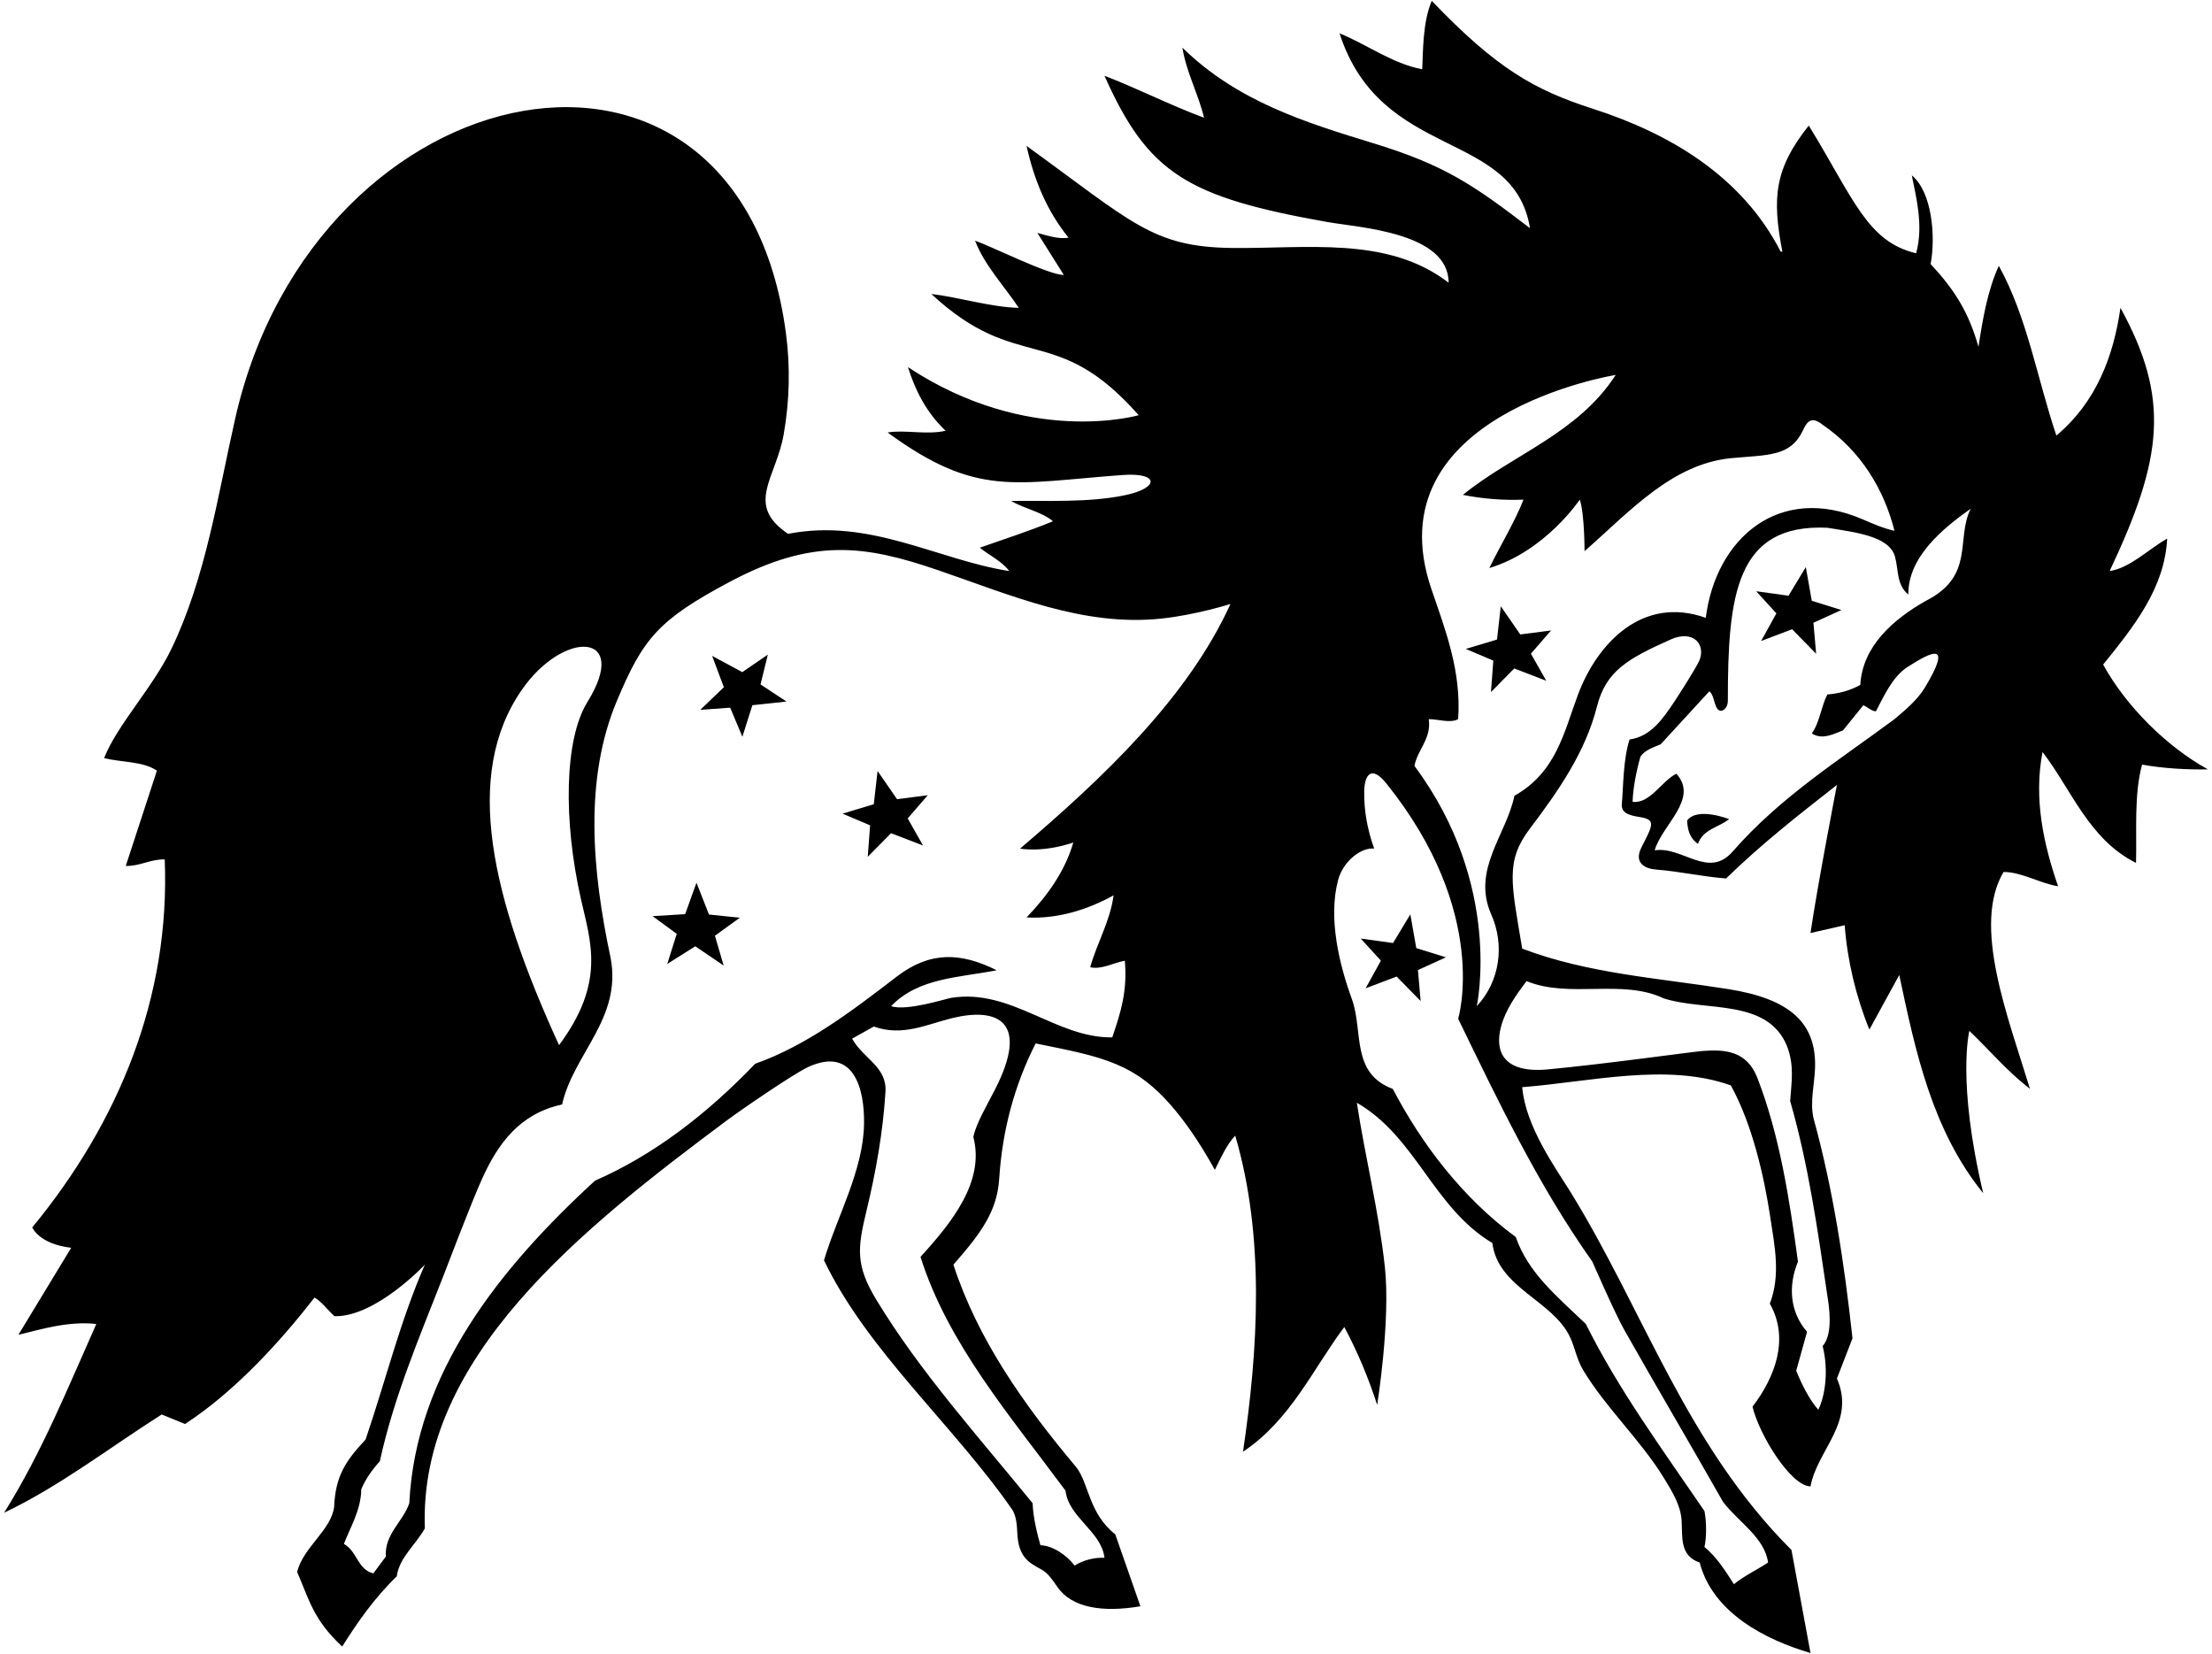 <?xml version="1.0" encoding="UTF-8"?>
<svg xmlns="http://www.w3.org/2000/svg" xmlns:xlink="http://www.w3.org/1999/xlink" width="511pt" height="382pt" viewBox="0 0 511 382" version="1.1">
<g id="surface1">
<path style=" stroke:none;fill-rule:nonzero;fill:rgb(0%,0%,0%);fill-opacity:1;" d="M 485.852 153.5 C 492.949 144.699 500.051 135.898 500.648 124.398 C 496.25 126.898 492.051 131.199 487.352 131.898 C 499.676 105.816 501.367 92.105 489.852 71.102 C 488.25 82.301 484.25 92.898 475.051 100.602 C 470.648 87.602 468.352 73.301 461.75 61.398 C 459.148 67.102 458.051 73.602 457.051 80.102 C 454.852 72.398 451.801 67.199 446 61 C 447.199 54.602 446.332 44.332 441.648 40.5 C 442.551 45.199 444.449 52 442.648 58.5 C 431.336 55.805 428.266 45.992 417.852 29 C 409.934 38.93 409.332 45.668 411.75 58.102 L 411.352 58.102 C 402.379 40.621 385.637 30.801 367.961 25.117 C 354.469 20.781 345.75 15.859 330.75 0.199 C 328.648 5.102 328.75 11.898 328.551 16 C 321.648 14.699 315.852 10.301 309.449 7.699 C 319.039 37.348 349.676 29.672 353.449 52.699 C 340.578 42.895 334.039 38.219 317.305 33.098 C 301.52 28.266 285.773 23.402 273.148 11 C 274.051 16.699 276.949 22 278.148 27.199 C 270.352 24.301 262.25 20.199 255.148 17.5 C 265.199 40.02 274.176 45.531 306.734 51.297 C 313.953 52.574 334.648 53.656 334.648 65.301 C 320.535 54.395 301.633 57.516 284.336 57.266 C 266.227 57.004 261.469 51.305 237.148 33.699 C 238.852 41.398 241.75 48.602 246.852 54.898 C 244.551 55.301 241.949 54.398 239.648 53.801 L 245.75 63.5 C 242.352 63.602 228.449 56.602 225.25 55.602 C 227.449 61.301 231.949 66 235.352 71.102 C 229.148 71 221.25 68.602 215.148 67.898 C 235.289 86.602 243.852 74.121 263.051 95.898 C 263.051 95.898 237.742 103.273 209.75 84.801 C 211.449 90.199 213.949 95.199 218.449 99.5 C 213.949 100.5 208.949 99.199 205.051 99.898 C 225.723 114.957 234.102 111.559 259.363 109.711 C 267.844 109.09 267.941 112.75 259.684 114.422 C 251.398 116.105 241.973 115.609 233.551 115.699 C 236.648 117.5 240.648 118.199 243.25 120.398 C 237.648 122.699 231.75 124.602 226.352 126.5 C 228.551 128.301 231.449 129.602 233.148 131.898 C 216.551 129.301 200.949 119.602 182.051 123.301 C 172.047 116.574 179.254 110.441 181.031 100.398 C 182.41 92.598 182.59 84.691 181.562 76.969 C 170.707 -4.594 72.832 15.082 54.352 96.594 C 50.258 114.668 47.547 133.328 39.625 149.816 C 35.277 158.863 27.043 167.453 24.051 175.102 C 28.051 176.102 33.051 175.801 36.25 178 L 29.051 200 C 32.25 200.102 34.852 198.398 38.051 198.5 C 39.352 230.301 27.449 259.199 7.449 283.5 C 7.449 283.5 9 287.332 16.449 288.199 L 4.25 308.301 C 9.949 306.898 15.949 305.102 22.25 305.801 C 15.648 320.602 9.648 335.5 0.949 349.398 C 13.75 343.301 25.25 334.398 37.352 326.699 L 42.75 328.898 C 53.949 321.602 64.352 310.398 72.648 299.699 C 74.148 300.5 75.75 302.602 77.25 304 C 86.75 304.25 98.148 292.102 98.148 292.102 C 92.449 305.102 89.051 319 84.449 332.5 C 79.75 337.5 77.5 341 77.191 348.023 C 76.531 353.434 69.93 357.465 68.648 363.102 C 71.352 369.199 72.25 374 79.051 380.301 C 82.449 374.898 86.449 369.102 91.648 364.102 C 92.25 359.699 96.051 356.801 98.148 353 C 96.672 313.656 134.332 283.816 167.891 258.797 C 170.887 256.559 183.344 247.973 186.754 246.422 C 197.25 241.641 199.77 251.496 199.602 259.711 C 199.387 270.457 193.352 280.977 190.352 291.102 C 200.449 312.102 220.25 329.102 233.852 348.699 C 234.828 350.305 234.918 352.277 235.02 354.246 C 235.301 359.762 237.793 360.984 240.645 362.547 C 242.156 363.379 243.18 364.969 244.285 366.559 C 247.613 371.359 254.684 372.484 263.449 371 L 257.648 354.398 C 251.473 349.504 251.57 342.664 248.648 338.898 C 236.449 324.398 225.852 309.301 220.25 292.102 C 226.621 284.82 230.34 279.809 230.828 272.246 C 231.555 260.969 234.387 250.555 239.25 241 C 254.941 244.18 262.406 245.441 271.562 256.531 C 275.117 260.828 278.082 265.602 280.648 270.199 C 282.051 267.398 283.352 264.398 285.352 262.301 C 292.25 285.699 290.648 311.801 287.148 335.301 C 298.148 328 303.352 316.102 310.551 306.5 C 313.648 312.301 316.148 318.301 318.148 324.5 C 318.148 324.5 321.277 304.973 319.918 292.594 C 318.484 279.52 315.324 267.051 313.449 254.699 C 327.148 262.602 331.051 278.898 344.75 287.102 C 346.062 297.512 358.781 300.344 362.746 308.93 C 363.859 311.34 364.223 313.965 365.797 316.57 C 370.996 325.172 379.023 332.664 384.293 341.223 C 386.473 344.758 388.27 347.773 388.48 351.258 C 388.699 354.906 387.969 359.34 392.648 360.898 C 395.668 372.5 407.75 378.699 418.25 381.801 C 416.75 373.898 415.352 365.898 413.852 358 C 389.426 333.578 379.84 302.914 362.801 275.305 C 359.488 269.938 352.445 260.305 351.648 251.102 C 367.25 249.898 385.051 245.398 399.852 250.699 C 404.805 259.719 407.516 271.641 408.945 281.066 C 409.984 287.922 411.383 294.512 408.852 301.102 C 413.449 309.199 410.051 318.102 404.852 324.898 C 406.477 331.645 413.812 343.301 418.25 343.301 C 419.852 334.801 428.75 328.5 424.352 318.398 L 427.949 309.102 C 426.051 291.699 423.449 274.602 418.949 258.301 C 418.082 254.5 419.16 250.512 419.297 246.754 C 419.68 236.305 413.559 230.715 399.258 228.453 C 383.012 225.883 366.773 224.863 351.648 219.102 C 349.105 203.844 347.723 198.906 353.445 191.355 C 360.102 182.566 366.262 173.652 368.906 163.227 C 370.996 154.98 375.992 152.156 385.902 147.719 C 391.277 145.309 394.145 148.961 392.539 152.637 C 391.867 154.176 387.996 160.254 386.836 162 C 384.16 166.008 381.395 170.102 376.449 170.801 C 374.949 175.5 375.051 181.301 374.648 185.898 C 374.582 188.25 377.387 188.434 379.336 188.812 C 382.492 189.434 381.734 190.758 379.23 195.656 C 377.312 199.402 380.109 200.645 382.574 200.84 C 388.082 201.277 393.191 202.465 398.75 202.898 C 406.949 194.898 415.648 188.102 424.352 181.301 C 424.352 181.301 419.852 204.5 418.25 215.5 L 426.148 213.699 C 426.75 221.801 428.75 230.199 431.852 237.801 L 438.75 225.199 C 442.551 243.102 446.352 261 458.148 275.602 C 452 249.668 454.949 238.102 454.949 238.102 C 460.051 243 463.551 247.301 468.949 251.5 C 463.871 234.844 455.516 213.703 462.852 201.398 C 467.051 201.398 471.449 204.102 475.449 204.699 C 472.148 195.199 469.75 184.5 471.852 173.699 C 478.449 182.199 482.551 193.898 493.449 199.301 C 493.648 192.102 492.949 183.5 494.852 176.602 C 499.75 177.5 505.551 177.801 510.051 177.699 C 500.449 172.398 491.148 163.102 485.852 153.5 Z M 120.477 159.43 C 130.203 145.309 145.734 145.922 135.699 162.145 C 130.352 170.785 130.105 189.535 134.211 207.695 C 136.473 217.699 139.91 226.898 129.148 241.398 C 113.477 207.184 106.945 179.078 120.477 159.43 Z M 229.844 251.672 C 227.816 255.633 225.516 259.461 224.852 262.602 C 227.551 272.898 219.852 282.398 212.648 290.301 C 218.949 310.301 233.352 327 246.148 344.301 C 246.852 350.5 254.449 353.699 255.148 359.801 C 252.949 359.699 250.25 360.301 248.25 361.602 C 246.352 359.102 243.148 357 240.352 356.898 C 239.75 354.801 238.648 350.602 238.551 347.199 C 225.98 331.766 212.469 316.758 202.441 300.203 C 197.586 292.18 198.098 288.258 200.168 279.668 C 202.336 270.652 203.973 261.602 204.555 252.172 C 204.914 246.336 199.438 244.559 196.852 239.898 L 201.852 237.102 C 208.539 239.477 214.094 236.578 220.004 235.145 C 230.422 232.617 237.965 235.828 229.844 251.672 Z M 235.648 196 C 235.648 196 240.688 197.02 247.949 194.602 C 246.051 201.102 242.148 206.699 237.148 211.898 C 244.352 212.301 251.25 210.102 257.25 206.801 C 256.449 212.801 253.449 217.699 251.852 223.398 C 254.449 224 257.148 222.398 259.852 221.898 C 260.449 229 258.949 233.699 256.949 239.602 C 243.914 239.785 233.699 228.258 219.746 230.469 C 218.605 230.652 209.449 233.602 205.852 232.398 C 212.148 225.801 221.648 225.801 230.25 224.102 C 221.871 219.91 214.777 219.715 207.129 225.59 C 196.77 233.543 186.398 241.457 174.449 245.699 C 163.25 257.398 150.949 266.801 137.449 272.699 C 115.352 293 96.051 317.102 94.551 347.199 C 93.148 351.398 88.75 354.398 89.148 359.5 L 86.25 363.398 C 82.551 362.5 82.551 358.301 79.449 356.602 C 80.75 353.102 83.449 348.699 83.449 344 C 84.449 341.602 85.949 339.5 87.75 337.5 C 90.969 322.703 96.844 308.965 102.266 295.102 C 103.074 293.039 108.895 277.695 111.422 272.145 C 115.035 264.195 120.016 257.219 129.852 255.102 C 132.449 243.398 143.75 235.199 141.051 221.199 C 136.777 201.125 134.891 180.004 142.508 161.879 C 148.551 147.496 152.066 143.152 168.672 134.34 C 187.816 124.176 199.863 125.945 216.539 131.637 C 233.363 137.375 250.125 144.824 268.387 142.863 C 276.391 142.004 284.25 139.5 284.25 139.5 C 274.352 161.301 254.551 179.898 235.648 196 Z M 367.852 291.398 C 367.852 291.398 373.047 303.301 375.184 307.086 C 382.703 320.395 390.496 333.586 398.051 346.898 C 401.551 351.5 407.648 355.102 408.449 360.898 C 405.852 362.602 403.051 363.898 400.551 365.898 C 398.648 362.898 396.551 359.602 393.75 357.301 C 394.25 355.199 394.25 351.5 393.75 349 C 384.051 334.801 373.852 320.898 366.352 305.801 C 359.551 299.301 353.051 294 350.148 285.699 C 337.75 276.602 328.352 264.102 321.75 251.5 C 312.051 247.898 314.949 238.301 312.352 230.898 C 309.387 222.789 306.789 212.125 309.105 203.316 C 310.281 198.852 314.5 195.668 317.449 196 C 315.906 191.621 315.098 187.465 315.152 182.836 C 315.199 178.824 316.871 176.727 320.25 180.934 C 344.316 210.859 336.852 235.301 336.852 235.301 C 346.148 254.398 355.25 273.602 367.852 291.398 Z M 352.648 226.602 C 362.551 230.699 374.75 226 384.352 230.602 C 394.051 233.699 408.352 230.5 412.852 241.699 C 414.551 246.199 413.852 249.898 413.551 254.301 C 417.84 269.27 419.879 283.988 422.18 299.523 C 422.402 301.008 423.668 308 421.051 310.898 C 422.488 316.523 421.621 322.453 420.051 325.602 C 418.051 323.398 416.25 319.801 414.949 316.602 L 417.449 307.602 C 413.449 303 413.051 297 415.352 291.398 C 413.352 276.801 411.148 262.301 405.949 248.898 C 403.516 242.719 398.508 242.348 393.34 242.742 C 390.762 242.941 370.531 245.797 357.516 247 C 347.301 247.945 345.23 242.844 346.75 237.145 C 347.809 233.176 350.281 229.758 352.648 226.602 Z M 364.578 160.328 C 361.305 169.012 359.602 178.301 349.852 183.801 C 347.949 192.898 340 200.832 344.449 211.102 C 347.648 218.199 346.551 226.602 341.148 232.398 C 341.148 232.398 347.332 204.5 326.75 176.898 C 327.449 173.199 330.75 170.5 330.051 166.102 C 332.25 166.102 335.051 167.102 336.852 166.102 C 337.613 155.035 333.926 145.57 330.703 136.152 C 316.82 95.617 373.25 86.602 373.25 86.602 C 364.449 100.199 349.352 105 337.949 114.301 C 342.449 115.199 347.148 115.602 351.949 115.398 C 349.949 120.5 346.648 125.898 344.051 131.199 C 357 127.316 364.949 115.398 364.949 115.398 C 366.051 118.602 366.051 127.301 366.051 127.301 C 376.504 118.141 386.273 107.098 400.031 105.812 C 408.395 105.031 413.629 105.508 416.492 99.418 C 417.395 97.5 418.371 95.957 421.051 98.102 C 429.949 104.199 435.25 113.102 437.648 122.602 C 435.105 122.043 432.66 120.965 430.203 119.91 C 411.004 111.688 396.395 124.289 394.051 142.699 C 379.441 137.496 369.02 148.555 364.578 160.328 Z M 444.852 138.801 C 437.449 143 430.25 149.199 429.75 158.199 C 427.352 159.5 424.852 160.199 422.148 160.398 C 420.648 163.301 420.449 166.699 418.551 169.398 C 420.852 170.898 423.332 169.668 425.75 168.699 L 430.449 162.898 C 431.449 163.301 432.25 164.199 433.352 164.301 C 435.184 160.875 437.141 156.309 440.691 154.035 C 446.395 150.383 451.117 148.086 444.645 158.852 C 442.938 161.688 440.016 164.098 437.648 166.102 C 424.852 175.602 411.352 184 400.25 196.699 C 394.648 203.102 388.648 195.398 382.25 196.398 C 383.949 190.5 392.551 184.5 387.25 178.699 C 383.75 180.5 381.148 185.699 377.148 185.199 C 377.25 182 378 178.168 378.949 174.801 C 379.949 173.199 382.051 172.602 383.648 171.898 L 394.852 159.699 C 395.84 160.195 395.949 162.594 396.688 163.652 C 397.535 164.863 399.156 163.77 399.156 161.832 C 399.145 137.547 400.977 120.906 422.148 121.898 C 428.422 122.926 436.355 123.777 437.738 128.48 C 438.625 131.496 438.059 135.109 440.852 137.301 C 440.75 128.699 448.75 122.102 455.25 117.5 C 451.75 124.602 456.332 133 444.852 138.801 "/>
<path style=" stroke:none;fill-rule:nonzero;fill:rgb(0%,0%,0%);fill-opacity:1;" d="M 389.75 189.5 C 389.852 191.699 390.352 193.602 392.25 194.898 C 393.449 191.5 397.051 191.102 399.449 189.199 C 399.449 189.199 392.148 186.301 389.75 189.5 "/>
<path style=" stroke:none;fill-rule:nonzero;fill:rgb(0%,0%,0%);fill-opacity:1;" d="M 177.383 151.191 L 171.473 155.242 L 164.508 151.488 L 167.223 158.727 L 161.781 163.945 L 168.68 163.453 L 171.5 170.172 L 173.809 162.879 L 181.688 162.035 L 175.688 158.082 L 177.383 151.191 "/>
<path style=" stroke:none;fill-rule:nonzero;fill:rgb(0%,0%,0%);fill-opacity:1;" d="M 207.23 184.586 L 202.73 178.074 L 201.855 185.754 L 194.641 187.926 L 201.004 190.629 L 200.461 197.891 L 205.836 192.445 L 213.234 195.285 L 209.688 189.031 L 214.332 183.668 L 207.23 184.586 "/>
<path style=" stroke:none;fill-rule:nonzero;fill:rgb(0%,0%,0%);fill-opacity:1;" d="M 163.781 211.23 L 160.895 203.867 L 158.281 211.141 L 150.758 211.602 L 156.336 215.688 L 154.145 222.637 L 160.621 218.566 L 167.176 223.023 L 165.156 216.125 L 170.906 211.965 L 163.781 211.23 "/>
<path style=" stroke:none;fill-rule:nonzero;fill:rgb(0%,0%,0%);fill-opacity:1;" d="M 351.203 146.539 L 346.703 140.027 L 345.828 147.711 L 338.609 149.883 L 344.977 152.582 L 344.43 159.848 L 349.805 154.398 L 357.207 157.238 L 353.66 150.984 L 358.305 145.621 L 351.203 146.539 "/>
<path style=" stroke:none;fill-rule:nonzero;fill:rgb(0%,0%,0%);fill-opacity:1;" d="M 327.18 218.984 L 325.805 211.191 L 321.809 217.809 L 314.344 216.777 L 319.004 221.883 L 315.48 228.262 L 322.637 225.551 L 328.184 231.211 L 327.562 224.051 L 334.02 221.109 L 327.18 218.984 "/>
<path style=" stroke:none;fill-rule:nonzero;fill:rgb(0%,0%,0%);fill-opacity:1;" d="M 417.168 130.977 L 413.172 137.594 L 405.703 136.562 L 410.367 141.668 L 406.844 148.047 L 414 145.332 L 419.547 150.996 L 418.926 143.836 L 425.383 140.895 L 418.543 138.766 L 417.168 130.977 "/>
</g>
</svg>
